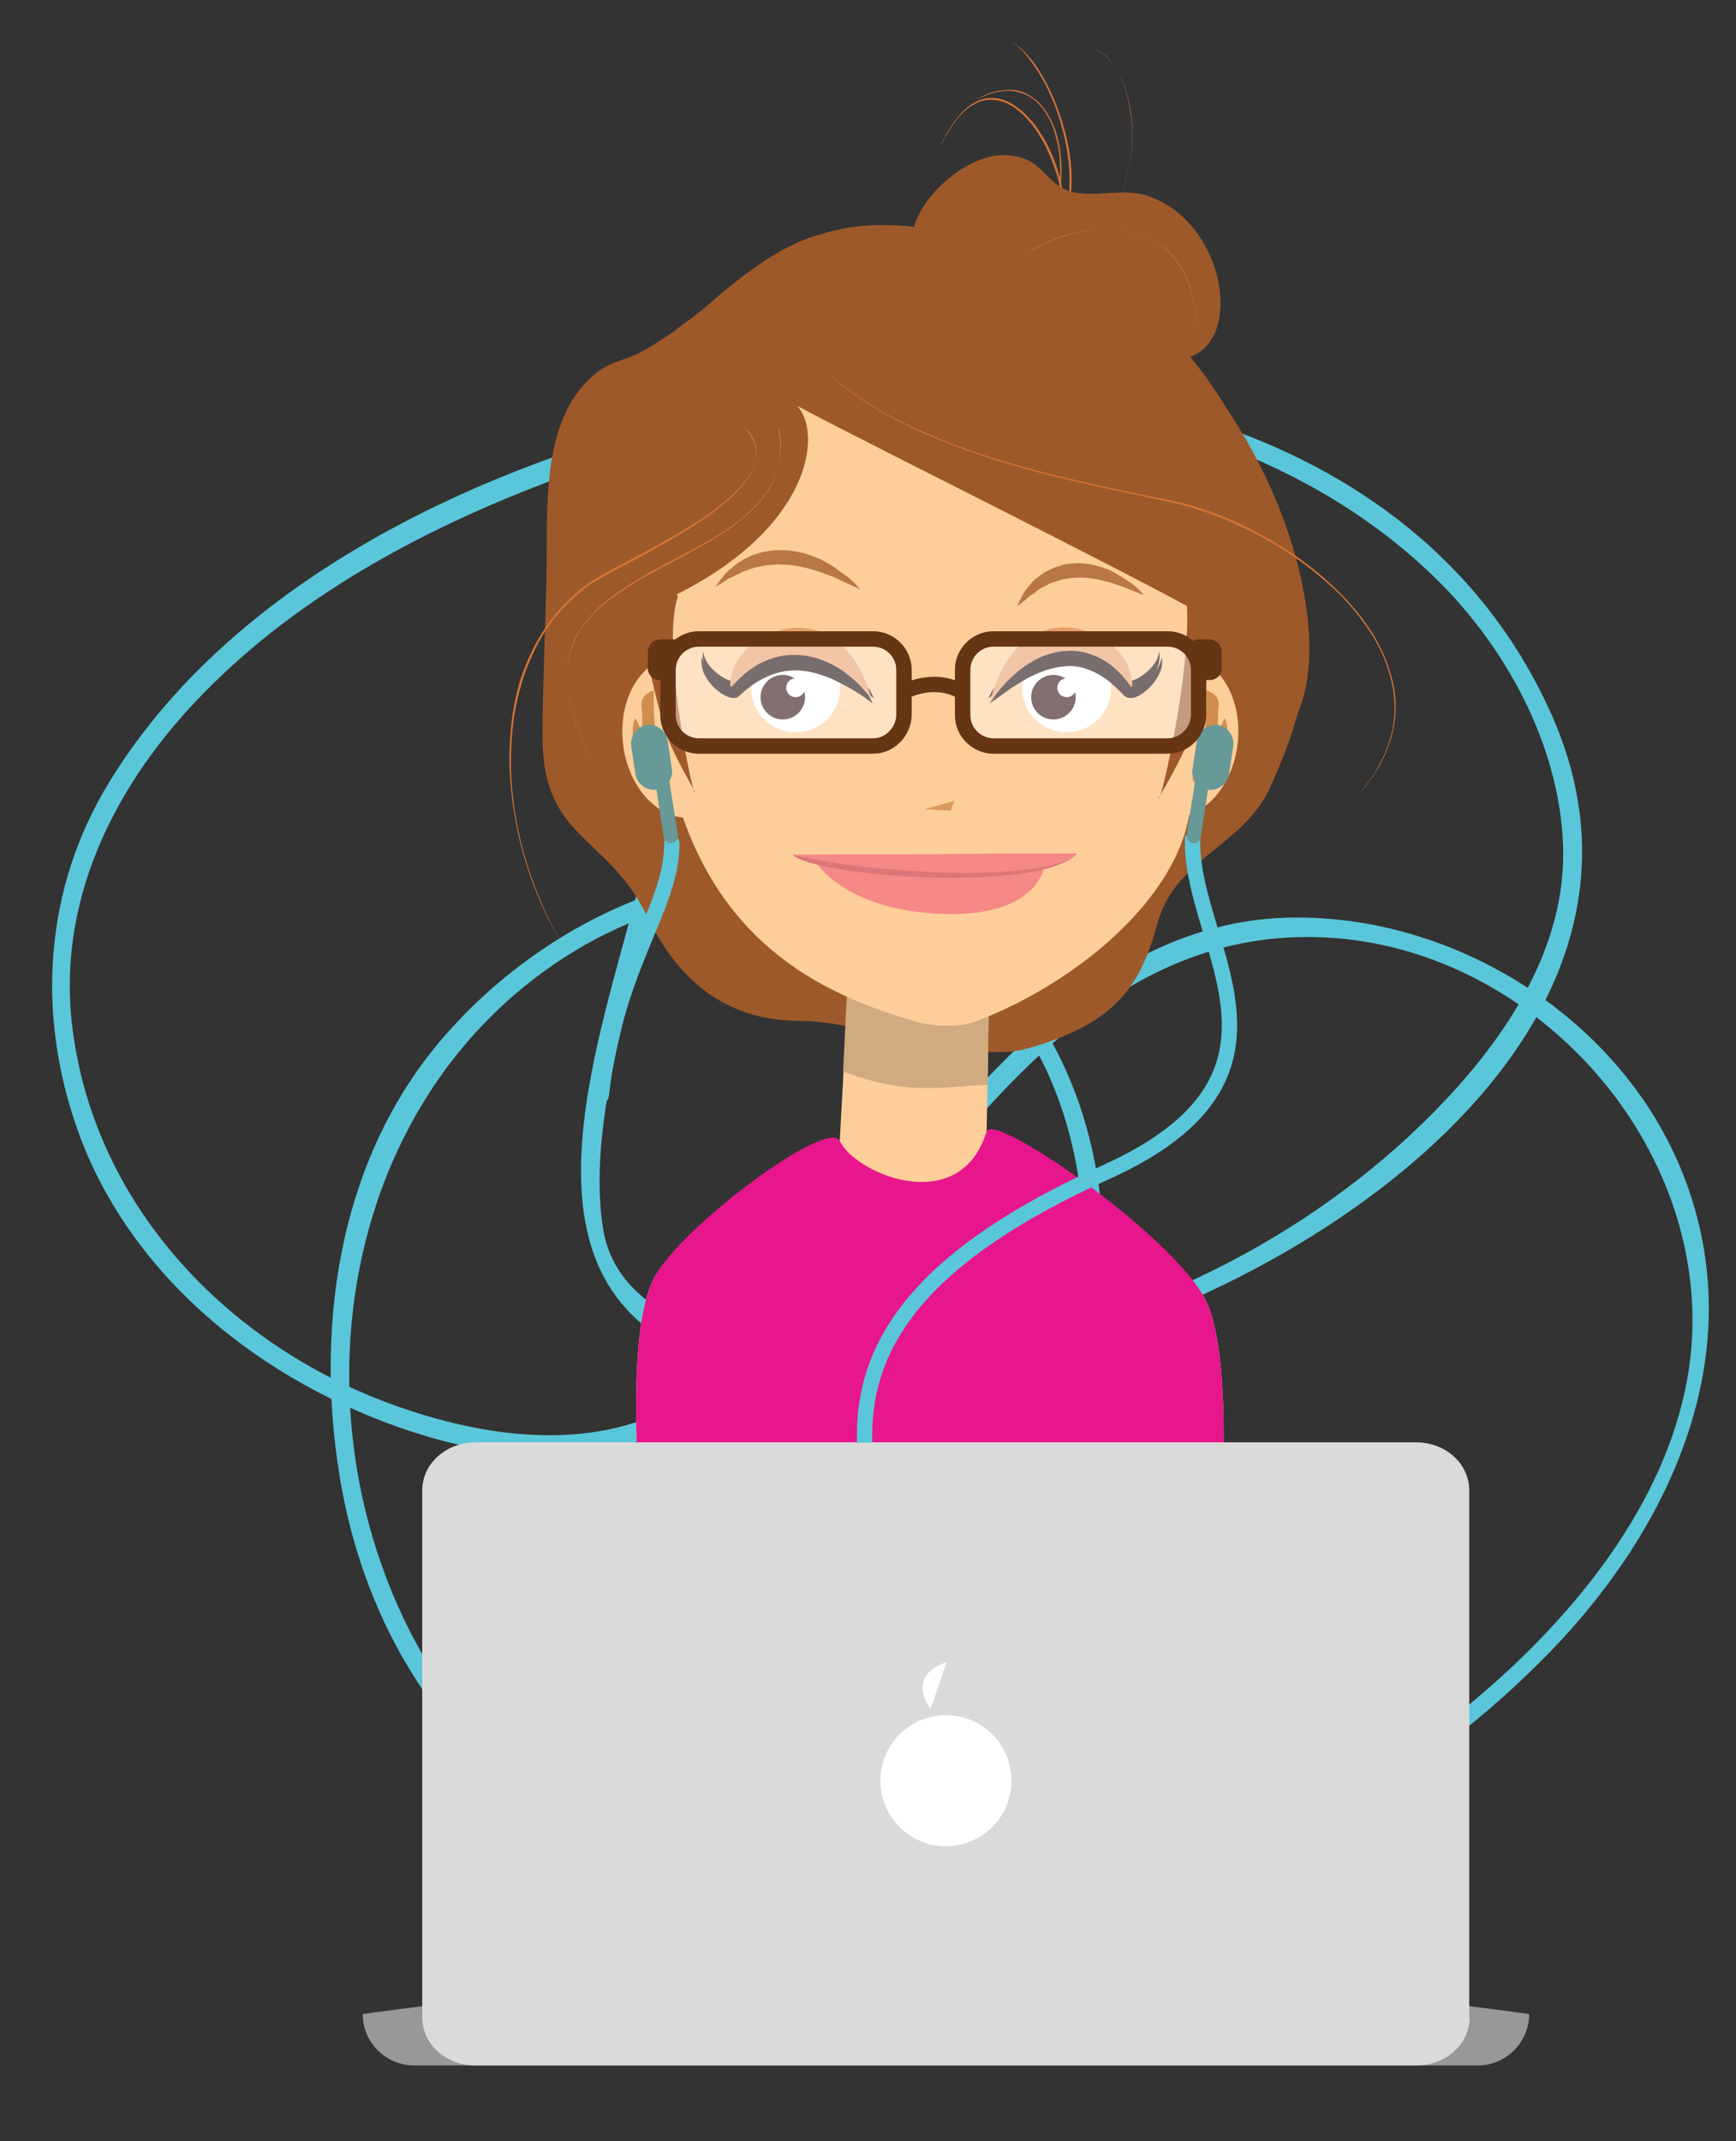 <svg id="Layer_1" xmlns="http://www.w3.org/2000/svg" viewBox="0 0 405.4 500">
  <rect x="0" y="0" width="405.4" height="500" fill="#333333" stroke="none"/>
  <style>
    .st1{fill:#fdce99}.st2{fill:#9e592a}.st4{fill:#ba7746}.st5{fill:#d18d4f}.st7{fill:#d47437}.st8{fill:#f48988}.st10{fill:#fff}.st11{fill:#200e0e}.st12{fill:#2f1110}.st13{fill:#e89f6b}.st18{fill:#669998}.st20,.st21{stroke:#653514;stroke-width:3.58;stroke-miterlimit:10}.st20{opacity:.4;fill:#fff}.st21{fill:none}.st22{fill:#653514}
  </style>
  <path d="M151.8 195.5c-6.8 34.1-30.7 87.2-3.2 112.5 22.9 21.1 57.7 15.1 86.3 9.5 63.8-12.4 161.3-73.1 127.7-150-30.1-68.7-113.2-86.8-180.7-74.7-57.6 10.3-124.7 37.9-156.5 90-15.1 24.8-16.9 53.9-7.3 81 12.8 36 46.1 61.1 81.9 71.7 18 5.3 37.6 6 55.2-1.1 18.4-7.4 32.2-22.9 44.4-38 27.5-34.1 56.9-77.5 105.5-77.6 46.9-.2 88.5 40.4 90.1 86.9 1.6 47-41.1 88.3-78.2 110.9-67.7 41.2-184.6 42.5-222.9-39-25.4-53.9-12.4-123.7 40.2-155.6 25.1-15.2 56.8-18.6 82.5-3.2 30.1 18 39.3 54.7 35.7 87.5-.3 2.9 4.2 2.8 4.5 0 4.4-40.3-11.2-82.5-51.3-97.9-35.5-13.6-75.8 4.9-99.9 31.3-26.1 28.1-32.5 68.3-26.5 104.9 6.2 38.4 28 70.5 62.9 88 35.4 17.8 77.7 18.7 115.8 11 40.2-8.2 75.6-28.7 104.1-58 29.4-30.4 47.5-72 30.2-113.2-15-35.7-54-59.4-92.3-58.1-42.9 1.5-73.2 39.7-97.3 70.8-13.3 17.1-27.2 34.4-47 44.1-20 9.8-43.8 6.1-64-1.2-38.9-14.1-70.1-47-74.9-88.9-3.5-30.8 11.5-58.5 33-79.5 23.5-23.1 54.2-38.6 85-49.6 28.7-10.2 59.4-16.9 89.9-16.9 39.8 0 82.2 14 110.8 42.2 16.3 16 28.6 38.8 29.5 61.8 1 24-13.4 45.4-29.4 61.8-34.2 35.2-86.5 58.6-135.9 57.3-23.3-.6-55.3-5.9-58.9-29.5-4.2-27.3 9.6-62.2 15.1-90 .8-2.8-3.5-4-4.1-1.2z" fill="#5ac6d9" id="Layer_5_3_"/>
  <g id="me_8_">
    <path class="st1" d="M281.7 303.9c-7.2-15.1-51.3-39.7-51.3-39.7l.4-20.6-32.7-13.4-2 36.2s-37.3 20.1-43.4 32.1c-8.8 17.1-.9 77-.9 77l131.5 3.6s6.5-58.3-1.6-75.2z"/>
    <path class="st2" d="M166.5 70.2c5.3-4.6 15.6-13.1 24.9-15.4 14.7-4.7 28.9-1.2 43.2 2.9 30.4 7.6 46.6 22.7 61.8 57.1 12.3 28.6 11.3 45 0 69.5-6.4 13.4-21.9 16.1-26.1 31.3-4 14.6-9.6 23.3-30.2 29.2-13.6 3.9-38.8-6.4-53-6.4-15.7 0-27.9-7.4-36.2-24.9-9.3-18.7-24.2-17.5-24.2-41.4 0-15.2 1-30.3 1-45.5 0-14.6.5-30.9 11.8-39.7 4.4-3.3 6.6-2.2 13.1-6.4 4.8-2.9 9.5-6.5 13.9-10.3z"/>
    <path d="M230.6 253.3c-11.9.6-19.1 2.4-33.7-3.1l1.2-25.2 32.8 12.4-.3 15.9z" fill="#d0ab80"/>
    <ellipse transform="rotate(-6.753 159.523 172.093)" class="st1" cx="159.5" cy="172.1" rx="14.1" ry="18.9"/>
    <ellipse transform="rotate(-83.247 274.983 172.074)" class="st1" cx="275" cy="172.1" rx="18.9" ry="14.1"/>
    <path class="st1" d="M280.4 112.3c4.2 16.5-1.7 68.4-2.3 75-1.8 22.9-29 43.6-51.1 51.5-2.8 1-8.9.9-12.2 0-22.2-6.2-46.1-17.8-56.4-51.2-1.9-6.1-8.5-58.8-4-75 2.9-10.4 14-39.6 62.6-39.7 42.2-.1 58.6 20.6 63.4 39.4z"/>
    <path class="st4" d="M200.8 137.6s-.5-.3-1.5-.7c-.5-.2-1-.5-1.7-.8-.6-.3-1.4-.6-2.1-1-.8-.3-1.6-.7-2.6-1-.9-.4-1.9-.7-2.9-1-1-.4-2-.5-3.1-.8-1.1-.2-2.1-.4-3.2-.4s-2.1-.2-3.2 0c-.5 0-1 .1-1.6.1l-1.5.3c-1 .1-1.9.5-2.8.8-.4.2-.9.3-1.3.5l-1.2.6c-.7.4-1.5.6-2.1 1-.6.4-1.1.7-1.5 1-.9.5-1.4.8-1.4.8s.3-.5.9-1.3c.3-.4.7-.9 1.2-1.5s1.1-1.1 1.8-1.7c.4-.3.7-.6 1.1-.9.4-.3.9-.5 1.3-.8.9-.5 1.9-1.1 3.1-1.4.6-.2 1.1-.4 1.7-.5l1.8-.3c1.2-.2 2.5-.1 3.8-.1 1.3.1 2.5.4 3.7.6 1.2.4 2.3.7 3.4 1.2 1.1.4 2 1 2.9 1.5.9.5 1.7 1.1 2.4 1.7 3.2 2 4.6 4.1 4.6 4.1zM267.1 139s-.5-.2-1.4-.6c-.4-.2-1-.4-1.5-.6-.6-.3-1.3-.5-2-.8-.7-.2-1.5-.5-2.4-.8-.8-.3-1.7-.5-2.6-.7-.9-.3-1.8-.3-2.8-.5-.5-.1-.9-.1-1.4-.1-.5 0-1-.1-1.4 0-.9 0-1.9.1-2.8.3-.4.1-.9.1-1.3.3-.4.1-.9.3-1.3.4-.9.2-1.6.7-2.4 1.1-.8.3-1.4.8-2 1.3-.6.5-1.3.8-1.7 1.2-.5.4-.9.8-1.3 1.1-.7.6-1.2.9-1.2.9s.2-.5.6-1.4c.2-.4.5-1 .8-1.5.3-.6.8-1.2 1.3-1.8.5-.6 1.1-1.4 1.9-1.9.8-.6 1.6-1.3 2.6-1.7.5-.2 1-.5 1.5-.7.5-.2 1.1-.3 1.6-.5 1.1-.4 2.3-.4 3.5-.5 1.2 0 2.3.1 3.4.3 1.1.3 2.2.5 3.2.9 1 .3 1.9.8 2.7 1.3.9.4 1.6 1 2.3 1.4 2.8 1.7 4.1 3.6 4.1 3.6z"/>
    <path class="st5" d="M152.7 161.2s-.6 13.8 3 19.9c1.4 2.4-4.7 3.9-6.8-4.1-1-3.7-1.7-6.4-.6-9.2.3-.7 2.3 7.2 1.5-3.2-.2-2.6 2.9-3.4 2.9-3.4zM281.7 161.2s.6 13.8-3 19.9c-1.4 2.4 4.7 3.9 6.8-4.1 1-3.7 1.7-6.4.6-9.2-.3-.7-2.3 7.2-1.5-3.2.2-2.6-2.9-3.4-2.9-3.4z"/>
    <path class="st2" d="M158.2 139.6c-3.7 11.6 3.3 44.7 4 45.4.8.6-5.1-8.5-7.1-15-1.9-6.5-6.5-27.1-6.5-27.1s10.6-6.5 9.6-3.3zM276.4 135.9c3.5 13.3-4.9 49.8-5.7 50.5-.8.7 5.6-9.1 7.9-16.3 2.3-7.2 7.7-29.8 7.7-29.8s-10.9-8.1-9.9-4.4z"/>
    <path class="st2" d="M298.9 172.5c-.6-.9.7-17.2-12.1-25.5-12.7-8.4-109.5-55.8-103.2-53.9 8.8 2.7 9.6 28.2-25.8 45.8-22.8 11.3-24.8 15.8-24.8 15.8s5.1-54 8.7-58.7c4-5.4 12.9-19 23.8-23.9 15.1-6.7 47.1-24.8 77.1-13.5 46.6 17.7 71.2 80.9 60.8 107.1-7.4 18.2-4.5 6.8-4.5 6.8z"/>
    <path d="M215.9 189c.3-.2 7-2 7-2l-.9 2.3-6.1-.3z" fill="#da9b5e"/>
    <path class="st7" d="M250.3 10.5c10-1 13.4 10.6 14 18.5.8 10.3-3.3 20.7-9.7 28.6-8.2 10.3-16.5 6.1-29.9 4.5-.1 0 0 0 0 0 20.9 2.6 34.9-3.7 39-23.4 1.3-6.2 1-13-1.3-19-2-5.3-6-9.9-12.1-9.2-.1 0-.1 0 0 0z"/>
    <path class="st7" d="M236.3 60s.2 0 .7-.1c.4-.1 1.1 0 1.9-.3.4-.1.9-.2 1.4-.3l1.5-.6c.5-.3 1.1-.6 1.6-.9.5-.4 1.1-.7 1.6-1.3 1.1-.9 2-2.3 2.7-3.7.7-1.5 1.2-3.1 1.6-4.9.6-3.5.6-7.4.1-11.2-1-7.6-3.8-14.9-6.9-19.8-.8-1.2-1.5-2.3-2.2-3.2-.7-.9-1.4-1.7-2-2.3-.6-.6-1.1-1-1.5-1.3-.4-.3-.5-.4-.5-.4s.2.1.6.4c.4.3.9.7 1.5 1.2.6.6 1.4 1.3 2.1 2.2.8.9 1.6 2 2.3 3.2 3.1 4.9 6 12.2 7.1 19.9.5 3.8.5 7.8-.2 11.3-.4 1.8-.9 3.5-1.7 5-.8 1.5-1.7 2.8-2.8 3.7-.5.5-1.1.9-1.7 1.3-.6.3-1.1.6-1.7.9-.6.2-1.1.4-1.6.5-.5.1-1 .2-1.4.3-.8.2-1.5.1-1.9.2-.4.1-.6.2-.6.2z"/>
    <path class="st7" d="M234.6 61.8s.3 0 .8.1c.5 0 1.3.2 2.3.2.5 0 1.1 0 1.7-.1.6 0 1.2-.2 1.9-.4.7-.1 1.3-.5 2-.8.4-.1.6-.5 1-.7.3-.3.7-.5.9-.8 1.2-1.2 2-2.9 2.5-4.8.4-1.9.6-4 .5-6.1-.2-2.1-.5-4.3-1.1-6.5-.6-2.2-1.4-4.3-2.3-6.4-.9-2.1-2.1-4-3.4-5.9-1.4-1.8-2.9-3.4-4.7-4.6-1.8-1.2-3.8-1.8-5.7-1.7-1 0-1.9.4-2.7.6-.4.2-.8.5-1.2.7-.4.2-.8.4-1.1.7-1.4 1.1-2.3 2.3-3.2 3.4-.7 1.2-1.5 2.2-1.9 3-.9 1.8-1.5 2.8-1.5 2.8l1.4-2.8c.4-.9 1.2-1.9 1.9-3.1.9-1.1 1.8-2.4 3.2-3.5.3-.3.7-.5 1.1-.8.4-.2.8-.5 1.2-.7.9-.3 1.8-.7 2.8-.7 2-.2 4.1.5 5.9 1.7 1.8 1.2 3.4 2.8 4.8 4.6 1.3 1.8 2.6 3.8 3.5 5.9 1 2.1 1.8 4.3 2.3 6.5.6 2.2.9 4.4 1 6.6.1 2.2-.1 4.3-.5 6.2-.6 1.9-1.4 3.7-2.6 4.9-.3.4-.7.6-1 .8-.3.2-.6.6-1 .7-.7.3-1.4.7-2.1.8-.7.1-1.3.3-1.9.3h-1.7c-1 0-1.8-.2-2.3-.3-.5.2-.8.2-.8.2z"/>
    <path class="st7" d="M227.4 63.4s-.5 0 0 0c.5-.1 1.1 1.9 2.1 1.7 1-.3.6 4 1.9 3.4.7-.3 1.4-.5 2-.9.7-.4 1.5-.7 2.1-1.3.7-.5 1.5-1 2.1-1.7.3-.3.7-.6 1.1-.9.3-.4.7-.7 1-1.1 1.4-1.5 2.5-3.2 3.6-5.1 1-1.9 1.9-4 2.6-6.2.7-2.2 1.2-4.5 1.4-6.8.3-2.3.3-4.6.2-6.9-.1-2.3-.6-4.5-1.2-6.6-.6-2.1-1.6-4-2.8-5.6-1.2-1.6-2.7-2.8-4.3-3.4-.8-.4-1.6-.5-2.4-.7-.8-.1-1.5-.1-2.2-.1-.7.1-1.4.2-2 .3-.6.2-1.1.3-1.6.5-1 .3-1.7.7-2.2.9-.5.2-.8.3-.8.3s.3-.1.8-.4c.5-.2 1.2-.7 2.2-1 .5-.2 1-.3 1.6-.5.6-.1 1.3-.2 2-.3h2.3c.8.2 1.6.3 2.4.7 1.6.7 3.2 1.9 4.4 3.5 1.2 1.6 2.2 3.5 2.9 5.6.6 2.1 1.1 4.3 1.2 6.6.2 2.3.1 4.7-.2 7-.3 2.3-.8 4.6-1.5 6.8s-1.6 4.3-2.7 6.2c-1.1 1.9-2.3 3.7-3.7 5.1-.3.4-.7.7-1 1.1-.4.3-.7.6-1.1 1-.7.7-1.5 1.2-2.2 1.7-.7.5-1.5.9-2.2 1.3-.7.4-1.4.7-2.1.9-1.3.6-.9-3.8-1.9-3.5-.7.2-1.3-1.7-1.8-1.6-.5 0 0 0 0 0z"/>
    <path class="st2" d="M215 59.8c-7.1-6.8 7.9-23.6 19.3-23.6 9.3.2 8.9 6 15.5 8.5 5.9 1.5 11.6-.7 17.5.8 20.3 6 24.5 39.7 5.6 38.5-15.7-1.1-47.5-14.4-57.9-24.2z"/>
    <path class="st7" d="M279.8 80.7c-.1-8.4-1.5-17.9-8.7-23.3-4-3-9.3-4-14.2-3.8-2.9.1-5.8.7-8.6 1.5-2.7.8-5.1 2.1-7.6 3.4-.1 0 0 .1.1.1 2.3-1.2 4.4-2.4 6.9-3.2 2.5-.8 5.1-1.4 7.8-1.7 5.3-.5 10.9.5 15.4 3.5 7.5 5.1 8.8 15 8.9 23.3-.1.3 0 .3 0 .2z"/>
    <path class="st8" d="M244 201.6s-.7 12.7-24.2 11.8c-22.8-.9-29.1-12.1-29.4-12.1-.3-.1 53.6.3 53.6.3z"/>
    <path d="M251.5 199.3c-8.3 9.3-61.1 5.5-66.4.3" fill="#dc7577"/>
    <path class="st8" d="M251.5 199.3c-6.3 6.6-45.1 5.3-66.4.3"/>
    <path class="st7" d="M193.7 87.5s.6.5 1.6 1.3c1.1.9 2.6 2.1 4.7 3.5 1 .7 2.2 1.5 3.5 2.3 1.3.8 2.7 1.7 4.3 2.5 1.6.8 3.2 1.7 5 2.5 1.8.8 3.7 1.7 5.7 2.5 8 3.4 17.8 6.4 28.4 9 5.3 1.3 10.8 2.5 16.4 3.7 2.8.6 5.6 1.2 8.5 1.7 2.8.6 5.7 1.2 8.5 2.2 5.6 1.8 10.9 4.2 15.9 7.1 5 2.8 9.6 6.1 13.7 9.8 4.1 3.6 7.6 7.6 10.3 11.8 2.7 4.2 4.5 8.7 5.3 13 .8 4.3.4 8.4-.6 11.8-1 3.4-2.4 6.2-3.8 8.3-1.4 2.1-2.6 3.7-3.6 4.7-.9 1-1.4 1.6-1.4 1.6s.5-.6 1.4-1.6c.9-1 2.1-2.6 3.5-4.7 1.3-2.2 2.8-4.9 3.7-8.3 1-3.4 1.3-7.5.5-11.8-.8-4.3-2.5-8.7-5.3-12.9-2.7-4.2-6.2-8.2-10.3-11.7-4.1-3.6-8.7-6.9-13.7-9.7-5-2.8-10.3-5.2-15.8-7-2.7-.9-5.6-1.6-8.4-2.2-2.8-.6-5.7-1.2-8.5-1.8-5.6-1.2-11.1-2.4-16.4-3.7-10.6-2.6-20.4-5.7-28.4-9.1-4-1.6-7.6-3.4-10.7-5.1-1.6-.8-3-1.7-4.3-2.5-1.3-.8-2.5-1.6-3.5-2.3-2.1-1.4-3.7-2.7-4.7-3.6-1-.8-1.5-1.3-1.5-1.3zM173.7 99.9s.4.5 1.2 1.3c.6 1 1.7 2.5 1.7 4.7.1 2.2-1 4.8-2.9 7.1-1.9 2.4-4.5 4.7-7.5 6.9-6 4.4-13.7 8.6-21.9 12.9-2 1.1-4.1 2.2-6.2 3.5-1 .6-1.9 1.4-2.8 2.2-1 .7-1.8 1.6-2.7 2.4-3.5 3.4-6.3 7.6-8.3 12.1-2.1 4.5-3.4 9.3-4.2 14.1-.7 4.8-.9 9.6-.7 14.3.5 9.3 2.6 17.8 5.2 24.8s5.5 12.5 7.9 16.1c1.2 1.8 2.2 3.2 2.9 4.1.7.9 1.1 1.4 1.1 1.4s-.4-.5-1.1-1.4c-.7-.9-1.7-2.3-2.9-4.1-2.4-3.6-5.5-9.1-8.1-16.1-2.6-7-4.7-15.5-5.3-24.9-.3-4.7-.1-9.5.6-14.4.7-4.8 2-9.7 4.2-14.2 2.1-4.5 4.9-8.7 8.5-12.2.9-.9 1.8-1.7 2.7-2.5.9-.8 1.9-1.6 2.9-2.2 2-1.3 4.1-2.4 6.2-3.5 8.2-4.4 15.9-8.4 22-12.8 3-2.2 5.6-4.4 7.5-6.8 2-2.3 3-4.9 3-7 0-2.2-1-3.7-1.6-4.7-1-.7-1.4-1.1-1.4-1.1z"/>
    <path class="st7" d="M181.8 99.9s0 .4.1 1.2c0 .4.1.8.2 1.4 0 .3.1.6.1.9v1c0 .7 0 1.5-.1 2.4-.2.8-.3 1.8-.5 2.7-.4.9-.6 2-1.1 3-.5 1-1 2.1-1.8 3-1.3 2.1-3.3 3.9-5.4 5.7-2.2 1.8-4.6 3.4-7.2 5-5.2 3.1-11.1 6-16.7 9.2-2.8 1.7-5.5 3.4-8 5.4-2.4 2-4.6 4.3-6.2 6.9-1.6 2.6-2.4 5.4-2.8 8.2-.1 1.4-.2 2.7 0 4 .1.6.1 1.3.2 1.9.1.6.2 1.2.4 1.8.1.6.2 1.2.4 1.7.1.6.3 1.1.5 1.6.4 1 .6 2.1 1 3 .8 1.8 1.4 3.4 2.1 4.7 1.3 2.5 2.1 4 2.1 4s-.8-1.4-2.1-3.9c-.7-1.2-1.3-2.9-2.1-4.7-.4-.9-.7-1.9-1-3-.2-.5-.4-1.1-.5-1.6-.1-.6-.2-1.2-.4-1.8-.1-.6-.3-1.2-.4-1.8-.1-.6-.1-1.3-.2-1.9-.2-1.3-.1-2.7 0-4.1.3-2.8 1.1-5.7 2.8-8.3 1.6-2.6 3.8-5 6.2-7 2.5-2.1 5.2-3.8 8-5.5 5.6-3.3 11.5-6.1 16.7-9.1 2.6-1.6 5.1-3.2 7.2-4.9 2.1-1.8 4-3.6 5.4-5.7.8-.9 1.2-2 1.8-3 .5-1 .8-2 1.1-2.9.2-1 .4-1.9.6-2.7.1-.8.1-1.6.2-2.3v-1c0-.3-.1-.6-.1-.9-.1-.5-.1-1-.1-1.4-.3-.8-.4-1.2-.4-1.2z"/>
    <g>
      <path class="st10" d="M196.2 160.7c0 5.7-4.7 10.3-10.4 10.3s-10.4-4.6-10.4-10.3c0-5.7 4.7-6.8 10.4-6.8s10.4 1.1 10.4 6.8z"/>
      <path class="st11" d="M204.1 163.1s-.6-.5-1.7-1.3-2.7-1.8-4.7-2.9c-1-.5-2.1-1.1-3.2-1.6-1.2-.5-2.4-.9-3.7-1.3-2.6-.7-5.4-.9-8.1-.3-1.3.3-2.7.8-3.9 1.4-1.2.6-2.4 1.3-3.5 2.2-.5.4-1.1.8-1.6 1.3-.3.3-.6.5-.9.8l-.1.1c-.1.1-.3.2-.4.2-.3.1-.4.1-.6.1-.3 0-.6 0-.8-.1-1.8-.5-2.7-1.4-3.7-2.2-1.8-1.7-2.8-3.7-3-5.1-.1-.7-.1-1.3-.1-1.6 0-.4.1-.6.1-.6s0 .2.1.5c.1.4.3.9.5 1.4.6 1.2 1.8 2.6 3.6 3.8.9.6 2 1.1 2.9 1.2h.1c-.1 0-.2.1-.2.1l.1-.1c-.3.2-.1.1-.1.1v-.1l.1-.1.2-.2.4-.4c.5-.6 1-1.1 1.6-1.6 1.1-1.1 2.4-2 3.9-2.9 1.5-.8 3.1-1.4 4.7-1.8 3.4-.7 6.9-.4 9.8.7 2.9 1 5.3 2.6 7.2 4.2 1.8 1.5 3.1 3.1 4 4.1.7 1.3 1 2 1 2z"/>
      <circle class="st12" cx="182.8" cy="162.8" r="5.2"/>
      <circle class="st10" cx="185.8" cy="160.6" r="2.2"/>
      <path class="st10" d="M238.7 160.7c0 5.7 4.7 10.3 10.4 10.3s10.4-4.6 10.4-10.3c0-5.7-4.7-6.8-10.4-6.8s-10.4 1.1-10.4 6.8z"/>
      <path class="st11" d="M230.8 163.1s.6-.5 1.7-1.3 2.7-1.8 4.7-2.9c1-.5 2.1-1.1 3.2-1.6 1.2-.5 2.4-.9 3.7-1.3 2.6-.7 5.4-.9 8.1-.3 1.3.3 2.7.8 3.9 1.4 1.2.6 2.4 1.3 3.5 2.2.5.4 1.1.8 1.6 1.3.3.3.6.5.9.8l.1.1c.1.1.3.2.4.2.3.1.4.1.6.1.3 0 .6 0 .8-.1 1.8-.5 2.7-1.4 3.7-2.2 1.8-1.7 2.8-3.7 3-5.1.1-.7.1-1.3.1-1.6 0-.4-.1-.6-.1-.6s0 .2-.1.5c-.1.4-.3.9-.5 1.4-.6 1.2-1.8 2.6-3.6 3.8-.9.6-2 1.1-2.9 1.2h-.2.1c.1 0 .2.1.2.1l-.1-.1c.3.2.1.1.1.1v-.1l-.1-.1-.2-.2-.4-.4c-.5-.6-1-1.1-1.6-1.6-1.1-1.1-2.4-2-3.9-2.9-1.5-.8-3.1-1.4-4.7-1.8-3.4-.7-6.9-.4-9.8.7-2.9 1-5.3 2.6-7.2 4.2-1.8 1.5-3.1 3.1-4 4.1-.7 1.3-1 2-1 2z"/>
      <g>
        <circle class="st12" cx="246" cy="162.8" r="5.2"/>
        <circle class="st10" cx="249.1" cy="160.6" r="2.2"/>
      </g>
    </g>
    <g>
      <path class="st13" d="M171.7 161.5c15.2-16.1 31.2 1.8 32 2.8-.1-.5-.2-1.1-.3-1.5-7.3-25.2-30-16.1-32.5-5.5-.4 1.6-.5 3.1-.4 4.4.6 0 1 0 1.2-.2z"/>
      <path class="st11" d="M203.8 164.3s-.6-.5-1.7-1.3-2.7-1.8-4.7-2.9c-1-.5-2.1-1.1-3.2-1.6-1.2-.5-2.4-.9-3.7-1.3-2.6-.7-5.4-.9-8.1-.3-1.3.3-2.7.8-3.9 1.4-1.2.6-2.4 1.3-3.5 2.2-.5.4-1.1.8-1.6 1.3-.3.3-.6.5-.9.8l-.1.1c-.1.1-.3.2-.4.2-.3.1-.4.1-.6.1-.3 0-.6 0-.8-.1-1.8-.5-2.7-1.4-3.7-2.2-1.8-1.7-2.8-3.7-3-5.1-.1-.7-.1-1.3-.1-1.6 0-.4.1-.6.1-.6s0 .2.1.5c.1.4.3.9.5 1.4.6 1.2 1.8 2.6 3.6 3.8.9.6 2 1.1 2.9 1.2h.1c-.1 0-.2.1-.2.1l.1-.1c-.3.2-.1.1-.1.1v-.1l.1-.1.2-.2.4-.4c.5-.6 1-1.1 1.6-1.6 1.1-1.1 2.4-2 3.9-2.9 1.5-.8 3.1-1.4 4.7-1.8 3.4-.7 6.9-.4 9.8.7 2.9 1 5.3 2.6 7.2 4.2 1.8 1.5 3.1 3.1 4 4.1.6 1.3 1 2 1 2z"/>
      <g>
        <path class="st13" d="M264 157.2c-2.5-10.6-25.2-19.7-32.5 5.5-.1.4-.2 1-.3 1.5.8-1 17.8-21.1 32-2.8.2.2.6.3 1.1.2.2-1.3.1-2.8-.3-4.4z"/>
        <path class="st11" d="M231.2 164.3s.4-.7 1.2-1.9c.8-1.1 2.1-2.7 3.9-4.4.9-.8 1.9-1.7 3.1-2.5 1.2-.8 2.5-1.6 4-2.2 2.9-1.2 6.6-1.8 10.1-.9 1.7.5 3.4 1.2 4.8 2.1 1.4.9 2.7 2.1 3.7 3.2l1.5 1.8c.2.3.4.6.7.9l.1.1v.1l-.1-.1.1.1-.2-.2c-.2-.1-.2 0-.1 0 .3 0 .9-.1 1.4-.3.5-.2 1-.5 1.5-.8 1.9-1.2 3.1-2.6 3.7-3.8.3-.6.5-1.1.6-1.5.1-.4.1-.6.1-.6s0 .2.1.6c0 .4 0 1-.1 1.7-.3 1.4-1.3 3.4-3.2 5.2-.5.4-1 .9-1.6 1.2-.6.4-1.2.8-2.3.9-.3 0-.6 0-1.1-.2-.2-.1-.3-.2-.5-.3l-.1-.1-.3-.3-.7-.7c-.5-.5-1-1-1.5-1.4-1-1-2.2-1.8-3.4-2.5-1.2-.7-2.5-1.2-3.8-1.6-1.3-.3-2.7-.5-4.1-.3-1.4.1-2.7.4-4.1.8-2.6.8-5 2.1-6.9 3.3-2 1.2-3.5 2.4-4.6 3.2-1.3.8-1.9 1.4-1.9 1.4z"/>
      </g>
    </g>
  </g>
  <path d="M281.7 303.9c-7.2-15.1-49.8-44.5-51.3-39.7-6.2 20.2-30.6 10-34.3 2.2-2.6-5.5-37.3 20.1-43.4 32.1-8.8 17.1-.9 77-.9 77l131.5 3.6s6.5-58.3-1.6-75.2z" fill="#e7168c" id="mac_2_"/>
  <path d="M357.1 470.3c0 6.6-5.4 12-12 12H96.7c-6.6 0-12-5.4-12-12 0 0 23.3-3.3 29.9-3.3h212.5c6.7 0 30 3.3 30 3.3z" fill="#989898"/>
  <path d="M343.2 471.1c0 6.2-5.6 11.2-12.4 11.2H111c-6.9 0-12.4-5-12.4-11.2V348c0-6.2 5.6-11.2 12.4-11.2h219.7c6.9 0 12.4 5 12.4 11.2v123.1z" fill="#dbdada"/>
  <path class="st10" d="M236.2 415.8c0 8.5-6.9 15.3-15.3 15.3-8.5 0-15.3-6.9-15.3-15.3 0-8.5 6.9-15.3 15.3-15.3s15.3 6.8 15.3 15.3zM221.1 388.1l-3.8 11s-6.1-7.7 3.8-11z"/>
  <path d="M278.5 196.9c0 24.4 29.3 54.4-20.2 76.8-42.3 19.1-56.4 39.1-56.4 61.4" fill="none" stroke="#5ac6d9" stroke-width="3.58" stroke-linecap="square" stroke-linejoin="round" stroke-miterlimit="10"/>
  <path class="st18" d="M277.1 195l2-12.6c-.5-.8-.8-1.8-.6-2.9l1-6.6c.4-2.3 2.6-3.9 4.9-3.6 2.3.4 3.9 2.6 3.6 4.9l-1 6.6c-.4 2.3-2.6 3.9-4.9 3.6l-1.7 11.1c-.1.9-1 1.5-1.8 1.4-1-.2-1.6-1-1.5-1.9z"/>
  <path d="M156.9 196.9c0 15.3-13 28.1-16.5 58.9" fill="none" stroke="#5ac6d9" stroke-width="3.58" stroke-linecap="round" stroke-linejoin="round" stroke-miterlimit="10"/>
  <g>
    <path class="st18" d="M158.3 195l-2-12.6c.5-.8.8-1.8.6-2.9l-1-6.6c-.4-2.3-2.6-3.9-4.9-3.6-2.3.4-3.9 2.6-3.6 4.9l1 6.6c.4 2.3 2.6 3.9 4.9 3.6l1.7 11.1c.1.9 1 1.5 1.8 1.4 1-.2 1.6-1 1.5-1.9z"/>
  </g>
  <g>
    <path class="st20" d="M203.9 174.2h-40.7c-3.9 0-7.2-3.2-7.2-7.2v-10.6c0-3.9 3.2-7.2 7.2-7.2h40.7c3.9 0 7.2 3.2 7.2 7.2V167c-.1 3.9-3.3 7.2-7.2 7.2zM272.7 174.2H232c-3.9 0-7.2-3.2-7.2-7.2v-10.6c0-3.9 3.2-7.2 7.2-7.2h40.7c3.9 0 7.2 3.2 7.2 7.2V167c-.1 3.9-3.3 7.2-7.2 7.2z"/>
    <path class="st21" d="M272.7 174.2H232c-3.9 0-7.2-3.2-7.2-7.2v-10.6c0-3.9 3.2-7.2 7.2-7.2h40.7c3.9 0 7.2 3.2 7.2 7.2V167c-.1 3.9-3.3 7.2-7.2 7.2zM203.9 174.2h-40.7c-3.9 0-7.2-3.2-7.2-7.2v-10.6c0-3.9 3.2-7.2 7.2-7.2h40.7c3.9 0 7.2 3.2 7.2 7.2V167c-.1 3.9-3.3 7.2-7.2 7.2zM211 161.6s6.9-4 13.8 0"/>
    <path class="st22" d="M282.5 158.8h-.8c-1.6 0-2.9-1.3-2.9-2.9v-6.6h3.6c1.6 0 2.9 1.3 2.9 2.9v3.8c.1 1.5-1.2 2.8-2.8 2.8zM154.1 158.8h.8c1.6 0 2.9-1.3 2.9-2.9v-6.6h-3.6c-1.6 0-2.9 1.3-2.9 2.9v3.8c-.1 1.5 1.2 2.8 2.8 2.8z"/>
  </g>
</svg>
